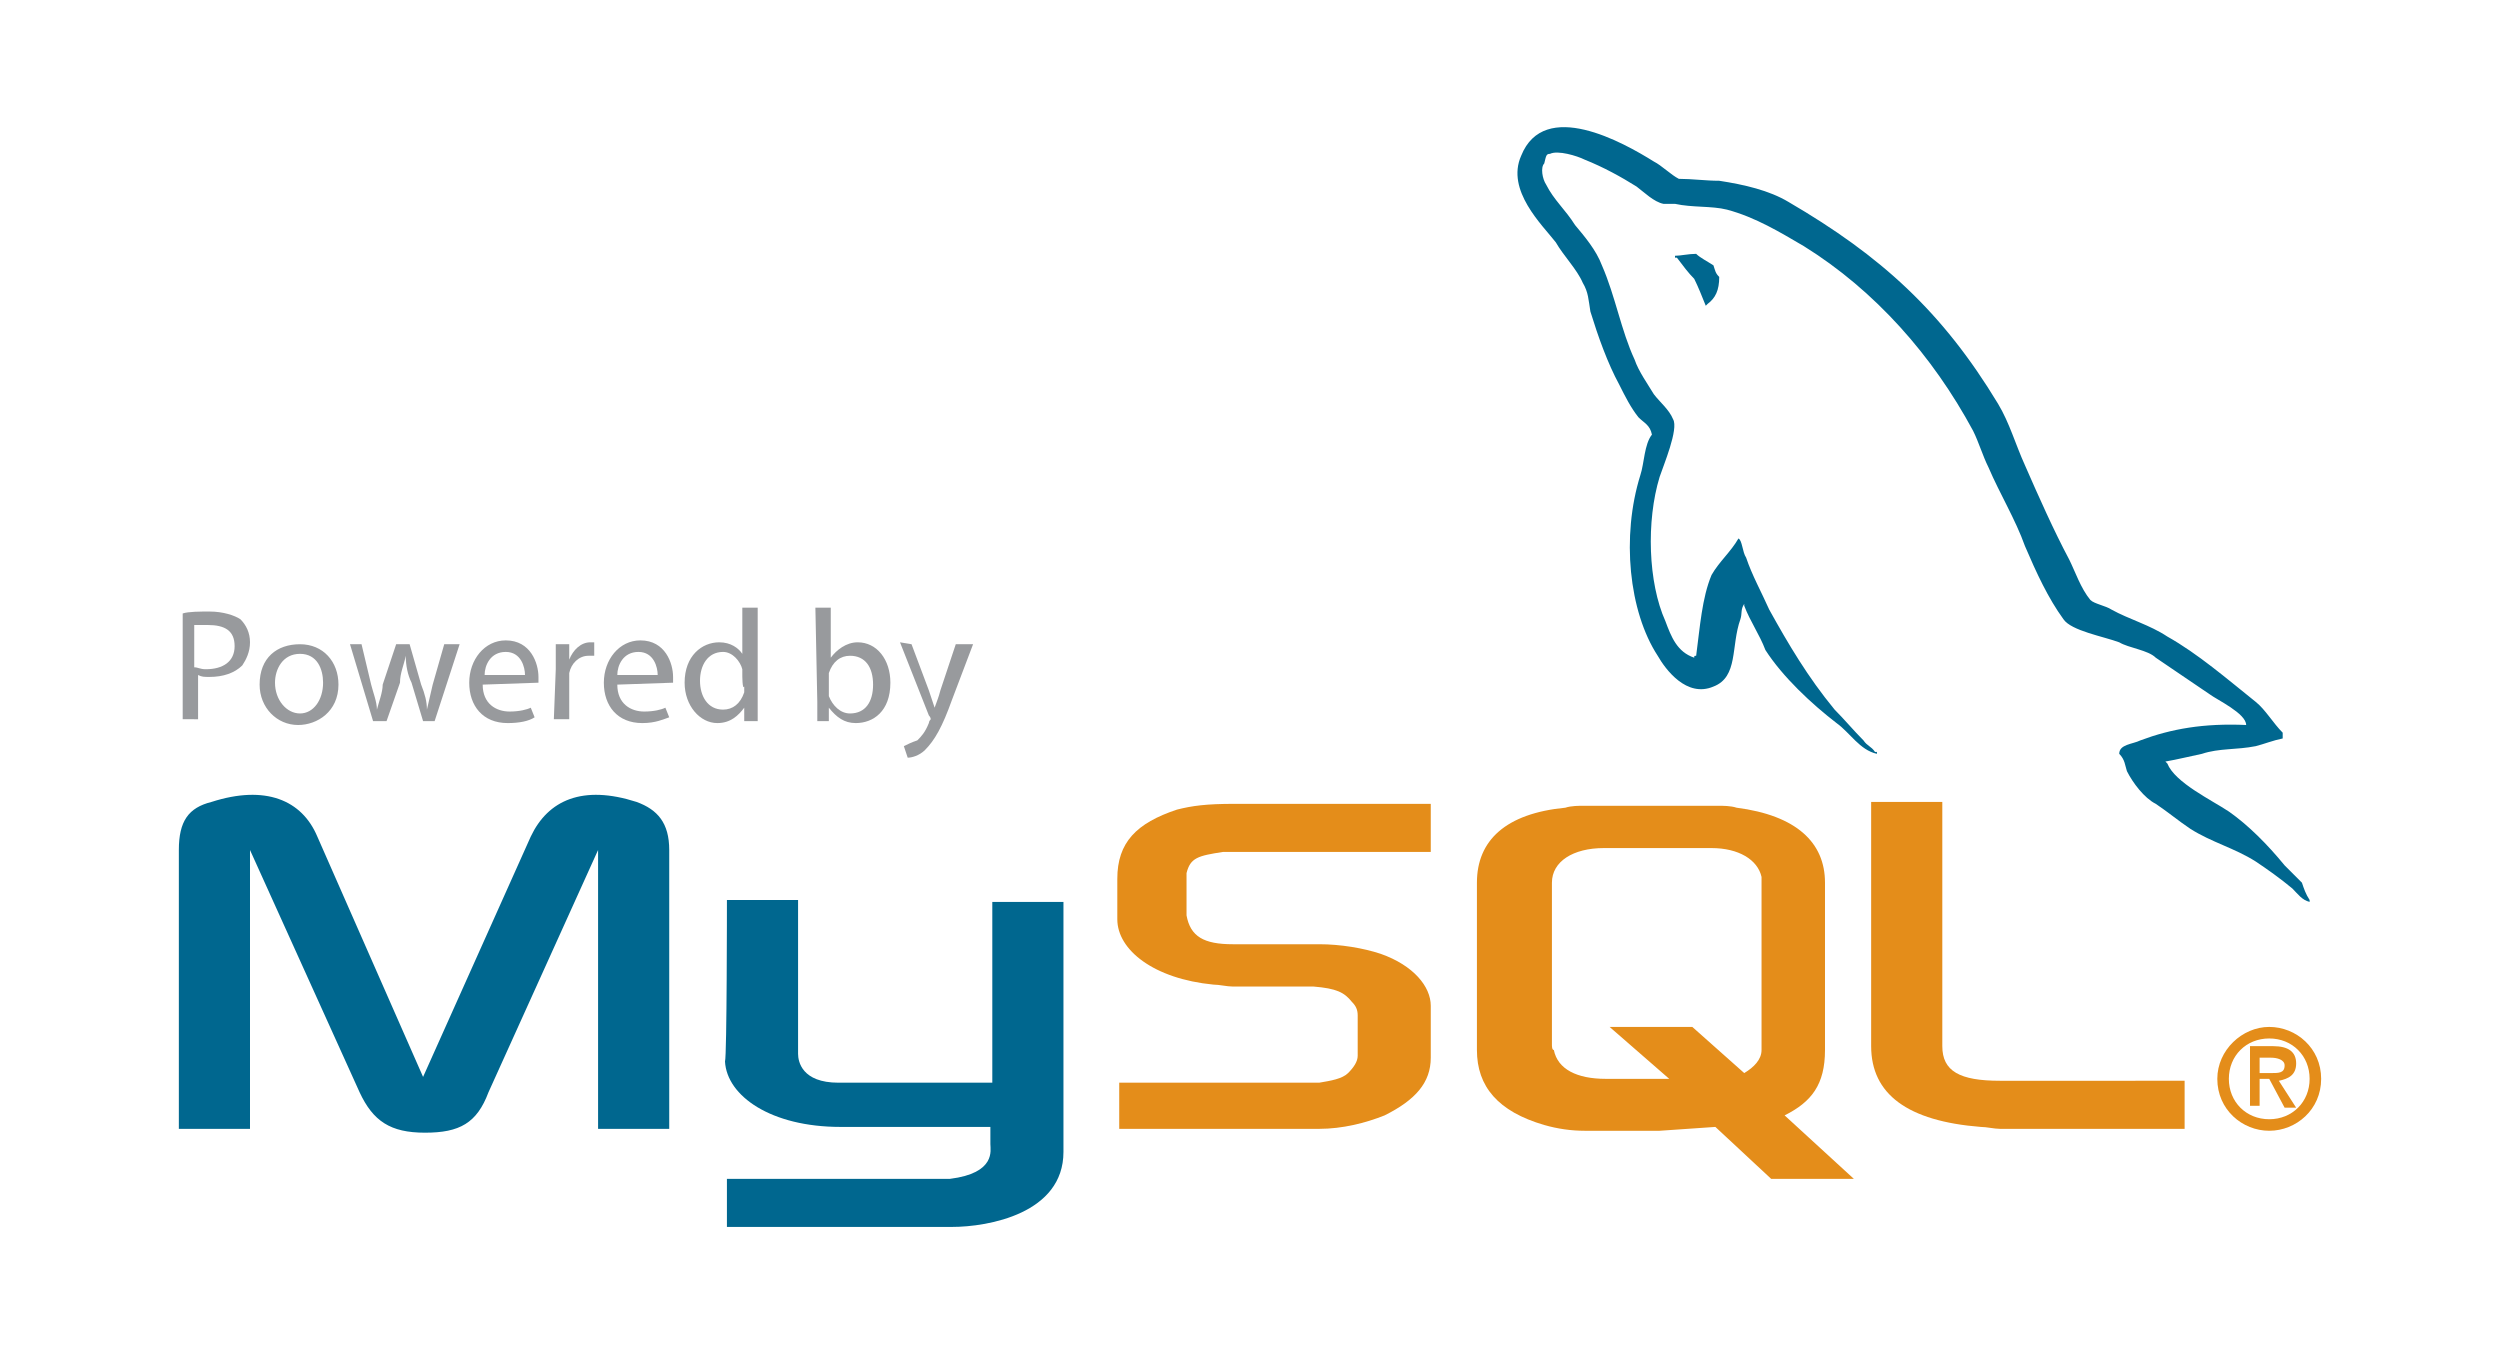 <?xml version="1.0" encoding="utf-8"?>
<!-- Generator: Adobe Illustrator 21.0.0, SVG Export Plug-In . SVG Version: 6.00 Build 0)  -->
<svg version="1.1" id="Layer_1" xmlns="http://www.w3.org/2000/svg" xmlns:xlink="http://www.w3.org/1999/xlink" x="0px" y="0px"
	 viewBox="0 0 130 70" style="enable-background:new 0 0 130 70;" xml:space="preserve">
<style type="text/css">
	.st0{fill:#00678F;}
	.st1{fill:#E48D1A;}
	.st2{fill:#989A9D;}
</style>
<g>
	<path class="st0" d="M9.3,58.7H13V44.2l5.7,12.6c0.7,1.5,1.6,2.1,3.4,2.1c1.8,0,2.7-0.5,3.3-2.1l5.7-12.6v14.5h3.7V44.2
		c0-1.4-0.6-2.1-1.7-2.5c-2.8-0.9-4.6-0.1-5.5,1.8L22,56l-5.5-12.5c-0.8-1.9-2.7-2.7-5.5-1.8c-1.2,0.3-1.7,1-1.7,2.5V58.7L9.3,58.7z
		"/>
	<path class="st0" d="M37.8,46.8h3.7v8c0,0.4,0.2,1.5,2.1,1.5c1,0,7.9,0,8,0v-9.4h3.7c0,0,0,12.9,0,13c0,3.2-3.9,3.9-5.8,3.9H37.8
		v-2.5h11.6c2.4-0.3,2.1-1.5,2.1-1.8v-0.9h-7.8c-3.6,0-5.9-1.6-6-3.4C37.8,54.9,37.8,46.9,37.8,46.8L37.8,46.8z"/>
	<path class="st1" d="M58.1,58.7h10.5c1.2,0,2.4-0.3,3.4-0.7c1.6-0.8,2.4-1.7,2.4-3v-2.7c0-1-0.9-2.1-2.6-2.7
		c-0.9-0.3-2.1-0.5-3.2-0.5h-4.5c-1.5,0-2.2-0.4-2.4-1.5c0-0.1,0-0.2,0-0.3v-1.6c0-0.1,0-0.2,0-0.3c0.2-0.8,0.6-0.9,1.9-1.1
		c0.1,0,0.3,0,0.3,0h10.5v-2.5H64.2c-1.5,0-2.2,0.1-3,0.3c-2.1,0.7-3.1,1.7-3.1,3.6v2.1c0,1.6,1.9,3.1,5,3.4c0.3,0,0.7,0.1,1,0.1
		h3.8c0.2,0,0.3,0,0.4,0c1.2,0.1,1.6,0.3,2,0.8c0.2,0.2,0.3,0.4,0.3,0.7v2.1c0,0.3-0.2,0.6-0.5,0.9c-0.3,0.3-0.9,0.4-1.5,0.5
		c-0.2,0-0.3,0-0.4,0h-10V58.7L58.1,58.7z"/>
	<path class="st1" d="M97.3,54.4c0,2.5,1.9,3.9,5.7,4.2c0.3,0,0.7,0.1,1,0.1h9.6v-2.5H104c-2.1,0-3-0.5-3-1.8V41.7h-3.7L97.3,54.4
		L97.3,54.4z"/>
	<path class="st1" d="M76.8,54.6v-8.7c0-2.2,1.5-3.6,4.6-3.9c0.3-0.1,0.7-0.1,1-0.1h6.9c0.3,0,0.7,0,1,0.1c3.1,0.4,4.6,1.8,4.6,3.9
		v8.7c0,1.8-0.7,2.7-2.1,3.4l3.6,3.3h-4.3l-2.9-2.7l-2.9,0.2h-3.9c-0.7,0-1.4-0.1-2.1-0.3C77.9,57.8,76.8,56.5,76.8,54.6L76.8,54.6z
		 M80.7,54.3c0,0.1,0,0.3,0.1,0.3c0.2,1,1.2,1.5,2.7,1.5h3.3l-3.1-2.7H88l2.7,2.4c0.5-0.3,0.9-0.7,0.9-1.2c0-0.1,0-0.3,0-0.3v-8.4
		c0-0.1,0-0.2,0-0.3c-0.2-0.9-1.2-1.5-2.6-1.5h-5.6c-1.6,0-2.7,0.7-2.7,1.8L80.7,54.3L80.7,54.3z"/>
	<path class="st0" d="M116.8,37.7c-2.2-0.1-3.9,0.2-5.5,0.8c-0.4,0.2-1.1,0.2-1.1,0.7c0.3,0.3,0.3,0.6,0.4,0.9
		c0.3,0.6,0.9,1.4,1.5,1.7c0.6,0.4,1.2,0.9,1.8,1.3c1.1,0.7,2.3,1,3.4,1.7c0.6,0.4,1.3,0.9,1.9,1.4c0.3,0.3,0.5,0.6,0.9,0.7
		c0,0,0,0,0-0.1c-0.2-0.3-0.3-0.6-0.4-0.9c-0.3-0.3-0.5-0.5-0.9-0.9c-0.9-1.1-1.9-2.1-2.9-2.8c-0.9-0.6-2.8-1.5-3.2-2.5
		c0,0,0,0-0.1-0.1c0.6-0.1,1.4-0.3,1.9-0.4c0.9-0.3,1.8-0.2,2.8-0.4c0.4-0.1,0.9-0.3,1.4-0.4c0-0.1,0-0.2,0-0.3
		c-0.5-0.5-0.9-1.2-1.4-1.6c-1.5-1.2-3-2.5-4.6-3.4c-0.9-0.6-2-0.9-2.9-1.4c-0.3-0.2-0.9-0.3-1.1-0.5c-0.5-0.6-0.8-1.5-1.1-2.1
		c-0.8-1.5-1.6-3.3-2.3-4.9c-0.5-1.1-0.8-2.2-1.4-3.2c-2.9-4.8-6.1-7.7-10.9-10.5c-1-0.6-2.3-0.9-3.6-1.1c-0.7,0-1.4-0.1-2.1-0.1
		c-0.4-0.2-0.9-0.7-1.3-0.9c-1.6-1-5.7-3.3-6.9-0.3c-0.8,1.8,1.1,3.6,1.8,4.5c0.4,0.7,1.1,1.4,1.4,2.1c0.3,0.5,0.3,0.9,0.4,1.5
		c0.4,1.3,0.9,2.7,1.5,3.8c0.3,0.6,0.6,1.2,1,1.7c0.3,0.3,0.6,0.4,0.7,0.9c-0.4,0.5-0.4,1.5-0.6,2.1c-1,3.2-0.6,7.1,0.9,9.4
		c0.4,0.7,1.5,2.2,2.9,1.6c1.3-0.5,0.9-2.1,1.4-3.5c0.1-0.3,0-0.5,0.2-0.8c0,0,0,0,0,0.1c0.3,0.8,0.8,1.5,1.1,2.3
		c0.9,1.4,2.4,2.8,3.7,3.8c0.7,0.5,1.2,1.4,2.1,1.6c0,0,0,0,0-0.1c0,0,0,0-0.1,0c-0.2-0.3-0.4-0.3-0.6-0.6c-0.5-0.5-1-1.1-1.5-1.6
		C94,35.2,93,33.5,92,31.7c-0.4-0.9-0.9-1.8-1.2-2.7c-0.2-0.3-0.2-0.9-0.4-1c-0.4,0.7-1,1.2-1.4,1.9c-0.5,1.2-0.6,2.7-0.8,4.2
		c-0.1,0-0.1,0-0.1,0.1c-0.9-0.3-1.2-1.1-1.5-1.9c-0.9-2-1-5.2-0.3-7.5c0.2-0.6,1-2.5,0.7-3c-0.2-0.5-0.7-0.9-1-1.3
		c-0.3-0.5-0.8-1.2-1-1.8c-0.7-1.5-1-3.3-1.7-4.9c-0.3-0.8-0.9-1.5-1.4-2.1c-0.5-0.8-1.1-1.3-1.5-2.1c-0.2-0.3-0.3-0.9-0.1-1.1
		C80.4,8.1,80.4,8,80.6,8C81,7.8,82,8.1,82.4,8.3c1,0.4,1.9,0.9,2.7,1.4c0.4,0.3,0.9,0.8,1.4,0.9c0.2,0,0.3,0,0.6,0
		c0.9,0.2,1.9,0.1,2.7,0.3c1.5,0.4,2.8,1.2,4,1.9c3.7,2.3,6.7,5.7,8.8,9.6c0.3,0.6,0.5,1.3,0.8,1.9c0.6,1.4,1.4,2.7,1.9,4.1
		c0.6,1.4,1.2,2.7,2,3.8c0.4,0.6,2.1,0.9,2.9,1.2c0.5,0.3,1.5,0.4,1.9,0.8c0.9,0.6,1.9,1.3,2.8,1.9
		C115.3,36.4,116.8,37.1,116.8,37.7L116.8,37.7z"/>
	<path class="st0" d="M88.2,13.2c-0.4,0-0.8,0.1-1.1,0.1c0,0,0,0,0,0.1c0,0,0,0,0.1,0c0.3,0.4,0.6,0.8,0.9,1.1
		c0.2,0.4,0.4,0.9,0.6,1.4c0,0,0,0,0.1-0.1c0.4-0.3,0.6-0.7,0.6-1.4c-0.2-0.2-0.2-0.3-0.3-0.6C88.8,13.6,88.4,13.4,88.2,13.2
		L88.2,13.2z"/>
	<path class="st1" d="M115.3,56.1c0,1.6,1.3,2.7,2.7,2.7s2.7-1.1,2.7-2.7c0-1.6-1.3-2.7-2.7-2.7C116.6,53.4,115.3,54.6,115.3,56.1
		L115.3,56.1z M120.1,56.1c0,1.2-0.9,2.1-2.1,2.1c-1.2,0-2.1-0.9-2.1-2.1c0-1.2,0.9-2.1,2.1-2.1C119.2,54,120.1,54.9,120.1,56.1
		L120.1,56.1z M118.8,57.6h0.6l-0.9-1.4c0.5-0.1,0.9-0.3,0.9-0.9s-0.4-0.9-1.2-0.9H117v3.1h0.5v-1.4h0.5L118.8,57.6L118.8,57.6z
		 M117.5,55.9v-0.9h0.6c0.3,0,0.7,0.1,0.7,0.4c0,0.4-0.3,0.4-0.7,0.4H117.5L117.5,55.9z"/>
	<g>
		<path class="st2" d="M9.5,31.9c0.3-0.1,0.9-0.1,1.4-0.1c0.7,0,1.3,0.2,1.6,0.4c0.3,0.3,0.5,0.7,0.5,1.2c0,0.5-0.2,0.9-0.4,1.2
			c-0.4,0.4-1,0.6-1.7,0.6c-0.3,0-0.4,0-0.6-0.1v2.3H9.5C9.5,37.5,9.5,31.9,9.5,31.9z M10.1,34.7c0.2,0,0.3,0.1,0.6,0.1
			c0.9,0,1.5-0.4,1.5-1.2s-0.5-1.1-1.4-1.1c-0.3,0-0.5,0-0.7,0V34.7L10.1,34.7z"/>
		<path class="st2" d="M15.5,37.7c-1.1,0-2-0.9-2-2.1c0-1.4,0.9-2.1,2.1-2.1s2,0.9,2,2.1C17.6,37,16.5,37.7,15.5,37.7L15.5,37.7
			L15.5,37.7z M15.6,37.1c0.7,0,1.2-0.7,1.2-1.6c0-0.7-0.3-1.5-1.2-1.5c-0.9,0-1.3,0.8-1.3,1.5C14.3,36.4,14.9,37.1,15.6,37.1
			L15.6,37.1z"/>
		<path class="st2" d="M18.8,33.5l0.5,2.1c0.1,0.4,0.3,0.9,0.3,1.3l0,0c0.1-0.4,0.3-0.9,0.3-1.3l0.7-2.1h0.7l0.6,2.1
			c0.2,0.5,0.3,0.9,0.3,1.3l0,0c0.1-0.4,0.2-0.9,0.3-1.3l0.6-2.1h0.8l-1.3,4H22l-0.6-2c-0.2-0.4-0.3-0.9-0.3-1.4l0,0
			c-0.1,0.5-0.3,0.9-0.3,1.4l-0.7,2h-0.7l-1.2-4H18.8L18.8,33.5z"/>
		<path class="st2" d="M25.1,35.6c0,1,0.7,1.4,1.4,1.4c0.5,0,0.9-0.1,1.1-0.2l0.2,0.5c-0.3,0.2-0.8,0.3-1.4,0.3c-1.3,0-2-0.9-2-2.1
			c0-1.2,0.8-2.2,1.9-2.2c1.3,0,1.7,1.2,1.7,1.9c0,0.2,0,0.3,0,0.3L25.1,35.6L25.1,35.6z M27.3,35.1c0-0.4-0.2-1.2-1-1.2
			c-0.8,0-1.1,0.7-1.1,1.2H27.3z"/>
		<path class="st2" d="M28.9,34.8c0-0.5,0-0.9,0-1.3h0.7v0.8l0,0c0.2-0.5,0.6-0.9,1.1-0.9c0.1,0,0.2,0,0.2,0v0.7c-0.1,0-0.2,0-0.3,0
			c-0.5,0-0.9,0.4-1,0.9c0,0.1,0,0.3,0,0.3v2.1h-0.8L28.9,34.8L28.9,34.8z"/>
		<path class="st2" d="M32.1,35.6c0,1,0.7,1.4,1.4,1.4c0.5,0,0.9-0.1,1.1-0.2l0.2,0.5c-0.3,0.1-0.7,0.3-1.4,0.3c-1.3,0-2-0.9-2-2.1
			c0-1.2,0.8-2.2,1.9-2.2c1.3,0,1.7,1.2,1.7,1.9c0,0.2,0,0.3,0,0.3L32.1,35.6L32.1,35.6z M34.2,35.1c0-0.4-0.2-1.2-1-1.2
			c-0.8,0-1.1,0.7-1.1,1.2H34.2z"/>
		<path class="st2" d="M39.4,31.6v4.9c0,0.3,0,0.8,0,1h-0.7v-0.7l0,0c-0.3,0.4-0.7,0.8-1.4,0.8c-0.9,0-1.7-0.9-1.7-2.1
			c0-1.4,0.9-2.1,1.8-2.1c0.6,0,1,0.3,1.2,0.6l0,0v-2.4H39.4L39.4,31.6z M38.6,35.1c0-0.1,0-0.3,0-0.3c-0.1-0.4-0.5-0.9-1-0.9
			c-0.8,0-1.2,0.7-1.2,1.5s0.4,1.5,1.2,1.5c0.5,0,0.9-0.3,1.1-0.9c0-0.1,0-0.2,0-0.3C38.6,35.9,38.6,35.1,38.6,35.1z"/>
		<path class="st2" d="M42.4,31.6h0.8v2.6l0,0c0.3-0.4,0.8-0.8,1.4-0.8c1,0,1.7,0.9,1.7,2.1c0,1.5-0.9,2.1-1.8,2.1
			c-0.6,0-1-0.3-1.4-0.8l0,0v0.7h-0.6c0-0.3,0-0.7,0-1L42.4,31.6L42.4,31.6z M43.1,35.9c0,0.1,0,0.2,0,0.3c0.2,0.5,0.6,0.9,1.1,0.9
			c0.8,0,1.2-0.6,1.2-1.5c0-0.9-0.4-1.5-1.2-1.5c-0.5,0-0.9,0.3-1.1,0.9c0,0.1,0,0.2,0,0.3V35.9L43.1,35.9z"/>
		<path class="st2" d="M47.4,33.5l0.9,2.4c0.1,0.3,0.2,0.6,0.3,0.9l0,0c0.1-0.3,0.2-0.5,0.3-0.9l0.8-2.4h0.9l-1.1,2.9
			c-0.5,1.4-0.9,2.1-1.4,2.6c-0.3,0.3-0.7,0.4-0.9,0.4l-0.2-0.6c0.2-0.1,0.4-0.2,0.7-0.3c0.2-0.2,0.4-0.4,0.6-0.9
			c0-0.1,0.1-0.2,0.1-0.2s0-0.1-0.1-0.2l-1.5-3.8L47.4,33.5L47.4,33.5z"/>
	</g>
</g>
</svg>
